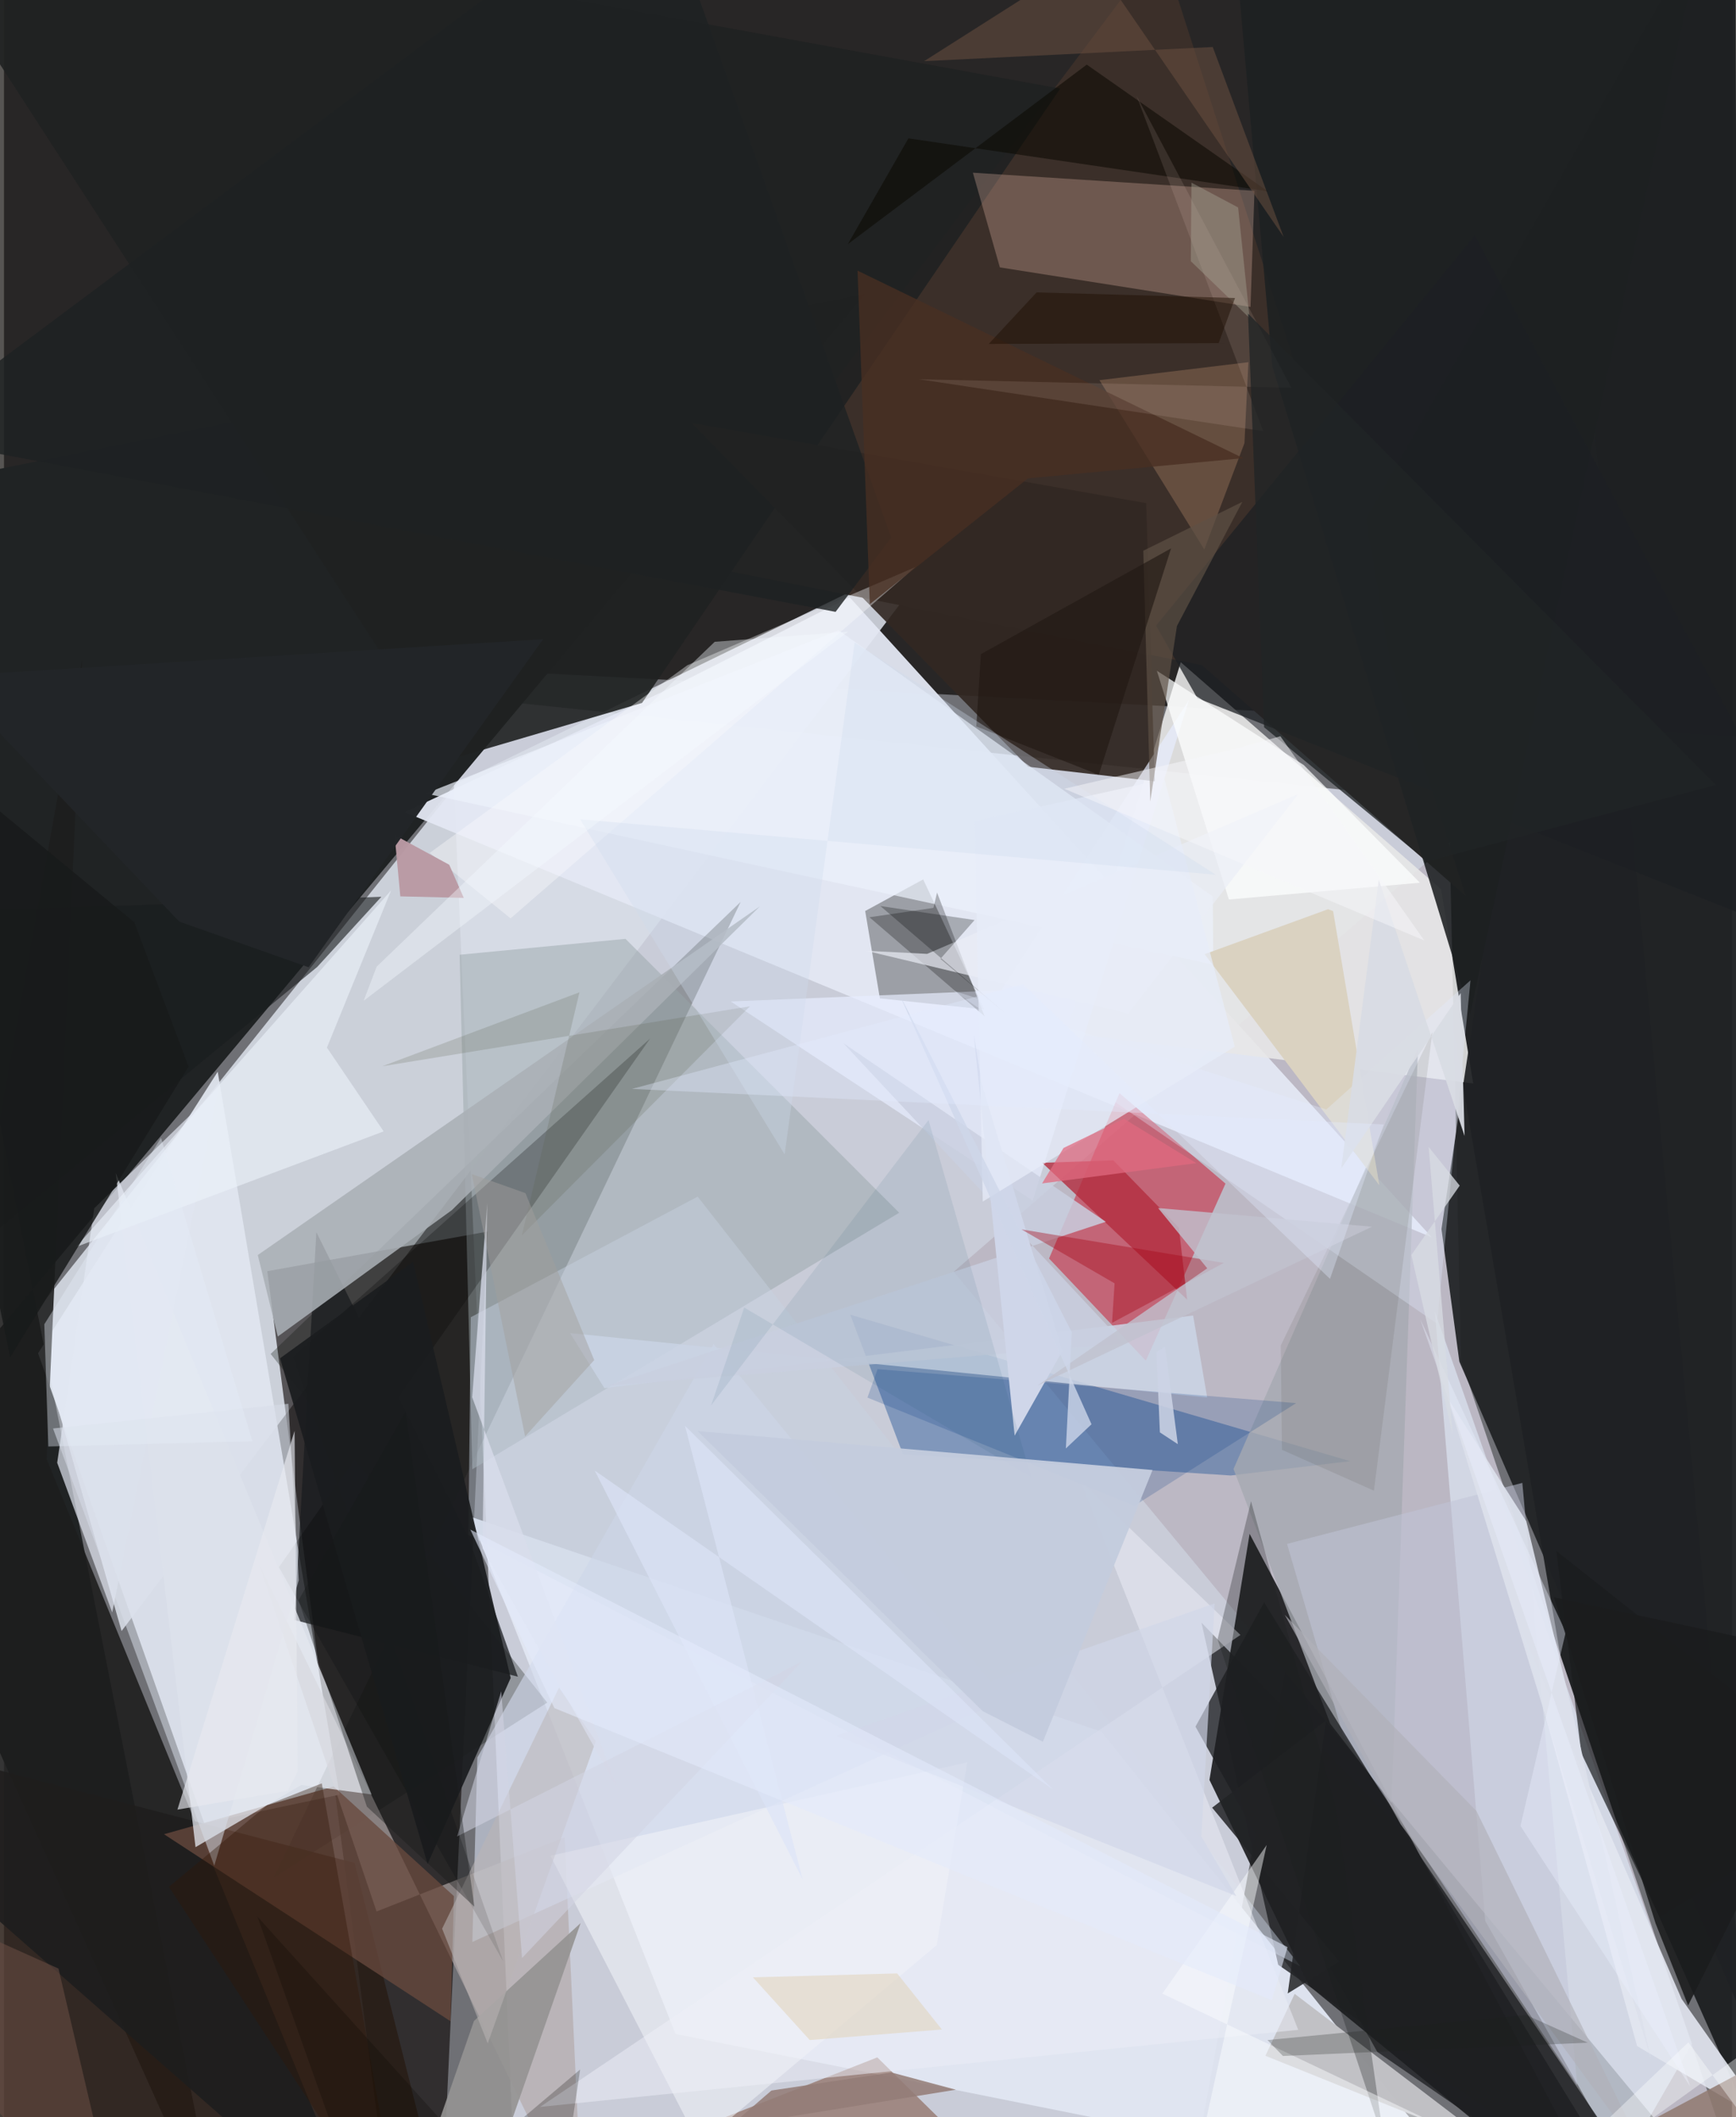 <svg xmlns="http://www.w3.org/2000/svg" width="228" height="278" viewBox="0 0 836 1024"><path fill="#6f7075" d="M0 0h836v1024H0z"/><path fill="#dde1ee" fill-opacity=".812" d="M248.458 1086l330.725-56.171 117.89-642.633-481.283-50.648z"/><path fill="#060401" fill-opacity=".675" d="M868.284-62H-13.878L-62 308.652l957.185 50.428z"/><path fill="#d8dde7" fill-opacity=".878" d="M56.9 788.874L13.453 636.928 219.91 378.482l234.73-114.267z"/><path fill="#1e2022" fill-opacity=".957" d="M659.016 251.11L837.251-62l5.71 1083.934-84.812-190.7z"/><path fill="#bcb8c4" fill-opacity=".996" d="M459.487 615.096L849.227 1086 704.87 657.958l-5.47-250.562z"/><path fill="#202324" d="M-62 238.877l478.38-96.634L-62 714.305 105.263 1086z"/><path fill="#1d1e20" fill-opacity=".918" d="M602.609 741.865l-19.42 119.016 48.134 99.53L784.91 1086z"/><path fill="#090300" fill-opacity=".6" d="M127.404 614.826l106.54-19.155-20.409 436.75L188.627 1086z"/><path fill="#e0e5ef" fill-opacity=".937" d="M162.361 868l-65.495 13.804-80.349-227.296 86.892-136.146z"/><path fill="#e1e6f2" fill-opacity=".969" d="M709.093 1060.574L324.892 983.73l-99.149-250.137 305.165 103.972z"/><path fill="#281c15" fill-opacity=".855" d="M169.635 901.038L-62 840.648v174.664l276.185 62.566z"/><path fill="#e3e7f3" fill-opacity=".945" d="M319.553 334.126l89.536-45.282L690.75 598.46 193.857 392.804z"/><path fill="#e7e7e7" fill-opacity=".894" d="M695.253 430.118l15.526 93.92-196.905-24.422 55.43-179.332z"/><path fill="#0d130d" fill-opacity=".294" d="M130.57 908.076l132.259-84.581-133.81-168.64 227.383-218.647z"/><path fill="#3b2f29" d="M335.254 273.189l224.514-299.21 147.401 459.376-127.608-111.62z"/><path fill="#cc071f" fill-opacity=".467" d="M590.949 572.464l-38.55 85.635-46.808-49.405 34.07-79.965z"/><path fill="#305d9b" fill-opacity=".475" d="M434.882 703.291l158.621 10.358 57.728-6.936-241.822-70.834z"/><path fill="#e4edfc" fill-opacity=".576" d="M716.59 929.061l-24.358-294.713L816.64 988.492l-33.594 58.252z"/><path fill="#202224" fill-opacity=".929" d="M704.08 658.543l-8.651-64.1 68-451.005 78.595 833.767z"/><path fill="#1f2122" fill-opacity=".906" d="M-62-61.709L215.681 367.35l93.013-27.362 202.278-297.14z"/><path fill="#322822" fill-opacity=".91" d="M495.49 370.86L332.55 204.524l220.03 38.816 4.135 134.54z"/><path fill="#b3a9a8" fill-opacity=".671" d="M180.261 924.517l90.977-35.889L280 1078.21 123.43 756.584z"/><path fill="#727477" fill-opacity=".62" d="M444.698 425.331l29.535 62.902-50.49-5.365-7.108-42.235z"/><path fill="#e7bbab" fill-opacity=".294" d="M468.74 83.532l136.23 8.758-1.919 56.167-121.256-19.129z"/><path fill="#99a5a9" fill-opacity=".486" d="M433.105 586.552L226.568 710.633l-6.135-248.856 80.244-7.687z"/><path fill="#1d1e1d" fill-opacity=".894" d="M20.629 705.676L176.38 1086-62 876.715 37.841 318.96z"/><path fill="#191c1e" fill-opacity=".733" d="M248.631 810.964l-23.841-67.106-73.66-147.876-10.533 187.59z"/><path fill="#1f2123" fill-opacity=".812" d="M677.657 886.708l-98.341-101.91 37.13 165.506L812.936 1086z"/><path fill="#a9afb5" fill-opacity=".867" d="M216.686 585.294L132.48 646.42l-9.69-39.4 242.917-168.652z"/><path fill="#632707" fill-opacity=".4" d="M342.648 1026.488l79.846-31.404 91.53 90.062L898 1033.057z"/><path fill="#68493e" fill-opacity=".769" d="M217.676 917.094l-1.648 60.514-138.602-90.46 82.087-23.099z"/><path fill="#e3e6f0" fill-opacity=".898" d="M790.06 989.581l-55.586-200.1 77.121 177.322 43.115 61.113z"/><path fill="#1d2022" fill-opacity=".878" d="M613.576 177.025l95.731 313.586L827.456-60.765 592.408-62z"/><path fill="#a5a9b1" fill-opacity=".792" d="M594.83 710.5l46.812 123.222 29.637 38.247 12.768-364.75z"/><path fill="#e3e7ef" fill-opacity=".757" d="M177.845 867.904L54.07 567.287 92.676 893.42l51.184-30.075z"/><path fill="#d1daec" fill-opacity=".616" d="M484.113 821.933l-140.81-171.939L229.01 850.025l-2.41 89.236z"/><path fill="#ccd5e6" fill-opacity=".843" d="M273.87 644.768l308.222 31.177-6.814-39.668L290.479 671.4z"/><path fill="#c1c1c5" fill-opacity=".996" d="M784.066 1086L624.414 964.348l-14.149 29.966L837.985 1086z"/><path fill="#e7eeff" fill-opacity=".686" d="M497.686 580.71l75.574-242.107-90.884 140.398-130.806 5.374z"/><path fill="#936f59" fill-opacity=".478" d="M580.694 265.78l19.425-51.457 1.912-39.143-72.065 8.69z"/><path fill="#020404" fill-opacity=".243" d="M139.957 656.209l101.561 292.479-108.523-190.704 179.598-255.678z"/><path fill="#e1e5f0" fill-opacity=".698" d="M52.366 779.877L25.754 707.48 43.682 584.4l60.067-58.31z"/><path fill="#c7d2e3" fill-opacity=".443" d="M225.833 637.094l109.749-58.33L627.222 951.1l-402.55-208.695z"/><path fill="#b32e40" fill-opacity=".808" d="M502.312 562.418l70.09 66.19-4.03-34.918-31.679-32.456z"/><path fill="#1d2023" fill-opacity=".745" d="M577.339 337.703l-19.97-35.114 154.193-188.776L898 464.792z"/><path fill="#c0c5d8" fill-opacity=".525" d="M761.088 1008.653L647.6 838.615l-26.885-91.887 113.834-29.505z"/><path fill="#1b1d1f" fill-opacity=".922" d="M245.14 811.575l-40.21 89.947-71.374-244.556 64.358-46.664z"/><path fill="#ecf2fc" fill-opacity=".698" d="M403.767 304.835l-199.75 78.954 381.056 82.775-.314-32.988z"/><path fill="#1d1f21" fill-opacity=".765" d="M800.537 1086l-136.174-93.587-87.94-157.307 33.24-60.104z"/><path fill="#fdfeff" fill-opacity=".722" d="M628.823 370.03L685 426.946l-92.407 8.111-34.856-110.627z"/><path fill="#eaecf5" fill-opacity=".537" d="M259.368 1019.035l338.815-228.262-77.479-74.727 105.426 265.71z"/><path fill="#dad2c1" d="M643.006 440.671l-2.421-.918-59.742 21.75 84.547 111.812z"/><path fill="#1b1c1d" fill-opacity=".698" d="M898 866.471l-96.984 60.85-37.958-79.453-12.045-97.73z"/><path fill="#023684" fill-opacity=".192" d="M422.646 662.212l-4.92 13.759 129.213 52.252 78.176-49.588z"/><path fill="#c9cfe0" fill-opacity=".835" d="M541.905 649.902l-135.897-145.41 127.035 86.436L291.64 670.34z"/><path fill="#080909" fill-opacity=".271" d="M451.406 431.709l-1.742 7.407-30.961 4.525 55.708 47.904z"/><path fill="#e5efff" fill-opacity=".325" d="M639.722 536.612l69.754-62.479-16.208 166.07-233.894-161.009z"/><path fill="#ecf1fa" fill-opacity=".612" d="M34.873 603.1l152.44-172.486-31.068 76.068 27.436 40.532z"/><path fill="#0c0903" fill-opacity=".565" d="M611.376 92.517l-87.553-61.264-115.58 86.832 29.318-51.172z"/><path fill="#dde1ec" fill-opacity=".922" d="M698.389 676.143l38.086 59.621 24.522 101.452 35.774 158.523z"/><path fill="#1a1c1e" fill-opacity=".612" d="M151.525 467.693l31.05-33.943-226.544 7.68L-62 643.171z"/><path fill="#949392" fill-opacity=".91" d="M227.378 977.466L189.624 1086l39.44-12.795 49.924-143.087z"/><path fill="#fafafc" fill-opacity=".38" d="M245.085 444.193L440.827 274.32 330.56 321.775l-124.573 90.729z"/><path fill="#d8dee8" fill-opacity=".529" d="M137.588 678.956l5.052 85.334-40.903 138.083-77.998-211.468z"/><path fill="#705243" fill-opacity=".486" d="M445.15 29.575l139.631-6.842 34.306 91.881L525.51-21.48z"/><path fill="#917a71" fill-opacity=".851" d="M861.29 991.225L894.04 1086l3.96-57.912L683.432 1086z"/><path fill="#cfd6e9" d="M511.986 653.5l-23.048 40.876-19.749-193.868 3.924 23.954z"/><path fill="#a40617" fill-opacity=".384" d="M590.1 610.832l-54.028 28.973 1.218-19.096-45.025-26.091z"/><path fill="#f0f3f8" fill-opacity=".565" d="M336.364 1037.21l114.842-96.403 14.836-88.442-201.659 45.216z"/><path fill="#6d4f45" fill-opacity=".537" d="M-62 959.761v-47.376l88.378 39.744 30.771 131.52z"/><path fill="#585c4b" fill-opacity=".196" d="M183.013 515.71l95.403-35.773-27.87 117.564 110.328-110.782z"/><path fill="#353a25" fill-opacity=".102" d="M617.687 650.765l73.348-151.587-28.278 221.809-44.511-19.765z"/><path fill="#311706" fill-opacity=".38" d="M127.302 873.052L79.84 912.609 193.158 1086l-39.396-223.448z"/><path fill="#1e2123" fill-opacity=".816" d="M314.454-62l114.79 322.022-26.928 35.91-452.612-85.47z"/><path fill="#492f22" fill-opacity=".776" d="M418.874 292.205l76.54-60.848 104.118-9.756-186.586-90.705z"/><path fill="#ba9aa4" fill-opacity=".969" d="M191.753 433.544l30.704.74-7.033-16.024-26.455-14.375z"/><path fill="#ebeef6" fill-opacity=".682" d="M626.21 384.023l-82.314 106.15-126.797-30.312 29.5 1.501z"/><path fill="#222325" fill-opacity=".847" d="M639.575 832.077l-55.087 42.225 61.516 74.464-24.957 15.384z"/><path fill="#1d1e1f" fill-opacity=".302" d="M603.289 726.093l41.208 148.652 23.196 161.486-80.581-243.364z"/><path fill="#fbfdff" fill-opacity=".467" d="M816.803 1086H568.19l42.68-193.634-50.474 71.886z"/><path fill="#003f5d" fill-opacity=".082" d="M496.944 714.413L358.106 632.41l-16.004 47.326 105.179-138.01z"/><path fill="#181a1b" fill-opacity=".847" d="M63.073 446.098L-62 342.882l65.012 313.64 86.293-140.645z"/><path fill="#ffe9dc" fill-opacity=".11" d="M442.674 183.436L609.2 208.522 547.893 46.279l74.9 141.265z"/><path fill="#bab5b5" fill-opacity=".537" d="M211.97 932.838l56.564-116.61 17.778 25.965-52.277 146.103z"/><path fill="#020406" fill-opacity=".263" d="M469.551 444.997l-45.556-6.777 60.948 52.321-31.899-26.795z"/><path fill="#e7ecf9" fill-opacity=".714" d="M469.587 397.118l91.857-20.253 33.991 129.357-121.91 74.937z"/><path fill="#947d77" fill-opacity=".867" d="M460.498 1010.722l-109.262 17.698 20.045-17.304 58.007-8.745z"/><path fill="#d0d6e9" fill-opacity=".671" d="M585.704 775.511l-183.046 64 193.525 77.56-16.916-28.85z"/><path fill="#c0c1ce" fill-opacity=".8" d="M661.822 593.318l-103.465-9.026 23.761 29.141-82.104 56.7z"/><path fill="#e7edf8" fill-opacity=".388" d="M19.525 640.502l1.93 59.115 98.757-2.536-44.233-146.74z"/><path fill="#5d5045" fill-opacity=".686" d="M554.552 387.639l12.9-84.846 31.64-60.063-47.916 23.633z"/><path fill="#c3ccdd" fill-opacity=".957" d="M335.571 692.156l220.075 18.834-53.043 131.455-29.118-14.818z"/><path fill="#e7eaf0" fill-opacity=".647" d="M83.91 875.256l53.382-9.126 4.859-9.47-1.554-164.603z"/><path fill="#221914" fill-opacity=".635" d="M472.607 316.38l-2.216 34.941 59.243 23.418 35.001-109.524z"/><path fill="#e1d3b8" fill-opacity=".537" d="M432.104 954.472l21.646 27.131-63.933 5.11-27.495-30.34z"/><path fill="#cfdaed" fill-opacity=".325" d="M411.53 310.778l-33.856 247.55-98.944-162.061 307.53 26.816z"/><path fill="#acab9b" fill-opacity=".38" d="M602.62 153.863l-28.457-27.54.32-37.98 22.573 12z"/><path fill="#b0b0b8" fill-opacity=".647" d="M675.638 882.292L796.6 1047.776l-84.225-171.818-92.756-94.9z"/><path fill="#1f1004" fill-opacity=".49" d="M595.555 144.137l-7.893 21.823-111.266.394 23.173-24.936z"/><path fill="#dbe4f7" fill-opacity=".655" d="M386.402 909.061l-56.943-219.449 178.015 175.862L285.789 711.26z"/><path fill="#212426" fill-opacity=".78" d="M688.426 416.644l139.726-36.983-226.314-227.993 7.786 200.087z"/><path fill="#d9dce3" fill-opacity=".945" d="M706.606 549.428l-1.885-69.114-57.793 84.861 18.165-139.694z"/><path fill="#d9ddeb" fill-opacity=".761" d="M231.505 748.8l2.3-166.905-7.299 93.903 70.111 188.904z"/><path fill="#ced6e9" fill-opacity=".792" d="M513.722 700.563l2.875-56.167-83.626-163.952 93.157 208.423z"/><path fill="#d3d5e4" fill-opacity=".537" d="M219.21 888.223l21.354-70.204 10.072 129.007 135.426-143.354z"/><path fill="#ebf0ff" fill-opacity=".388" d="M755.538 789.409l-70.392-151.363 130.609 371.103-82.12-126.005z"/><path fill="#a29f9d" fill-opacity=".467" d="M285.553 657.823l-33.442 36.92-25.786-126.889 25.954 9.222z"/><path fill="#232629" fill-opacity=".992" d="M-28.213 327.102l113.01 118.629 62.598 22.099L260.8 309.172z"/><path fill="#17191a" fill-opacity=".373" d="M175.555 873.787l52.017 48.397-33.236-239.438-51.79 91.193z"/><path fill="#050600" fill-opacity=".231" d="M266.122 1086L122.598 926.968l56.262 158.51 99.88-84.53z"/><path fill="#f6faff" fill-opacity=".388" d="M180.315 467.523l163.529-157.102 64.578-4.94L174.017 484.03z"/><path fill="#f7f7fb" fill-opacity=".486" d="M687.123 454.87l-174.16-73.373 83.143-19.403 21.388-5.993z"/><path fill="#e4eafb" fill-opacity=".58" d="M225.618 739.802L620.984 941.75l-7.626 25.682L266.269 826.15z"/><path fill="#e16a80" fill-opacity=".729" d="M512.58 555.242l-10.366 17.147 74.62-9.82-35-21.487z"/><path fill="#ccd4e5" fill-opacity=".855" d="M557.532 653.988l4.183-2.692 6.169 47.193-8.675-5.694z"/><path fill="#d8dbe2" fill-opacity=".765" d="M704.244 573.445l-15.018-18.719 11.65 139.327-20.012-87.049z"/><path fill="#1b1c1d" fill-opacity=".894" d="M798.984 930.237l15.763 39.722L898 804.262 749.837 772.55z"/><path fill="#1b1e1b" fill-opacity=".239" d="M618.736 994.396l147.443-6.426-29.752-13.38-125.164 12.116z"/><path fill="#e2ebff" fill-opacity=".349" d="M303.78 526.671l363.725 17.18-26.01 74.69-148.512-142.528z"/><path fill="#feffff" fill-opacity=".384" d="M841.492 992.945L887.146 1086l-72.27-98.204L712.009 1086z"/></svg>
